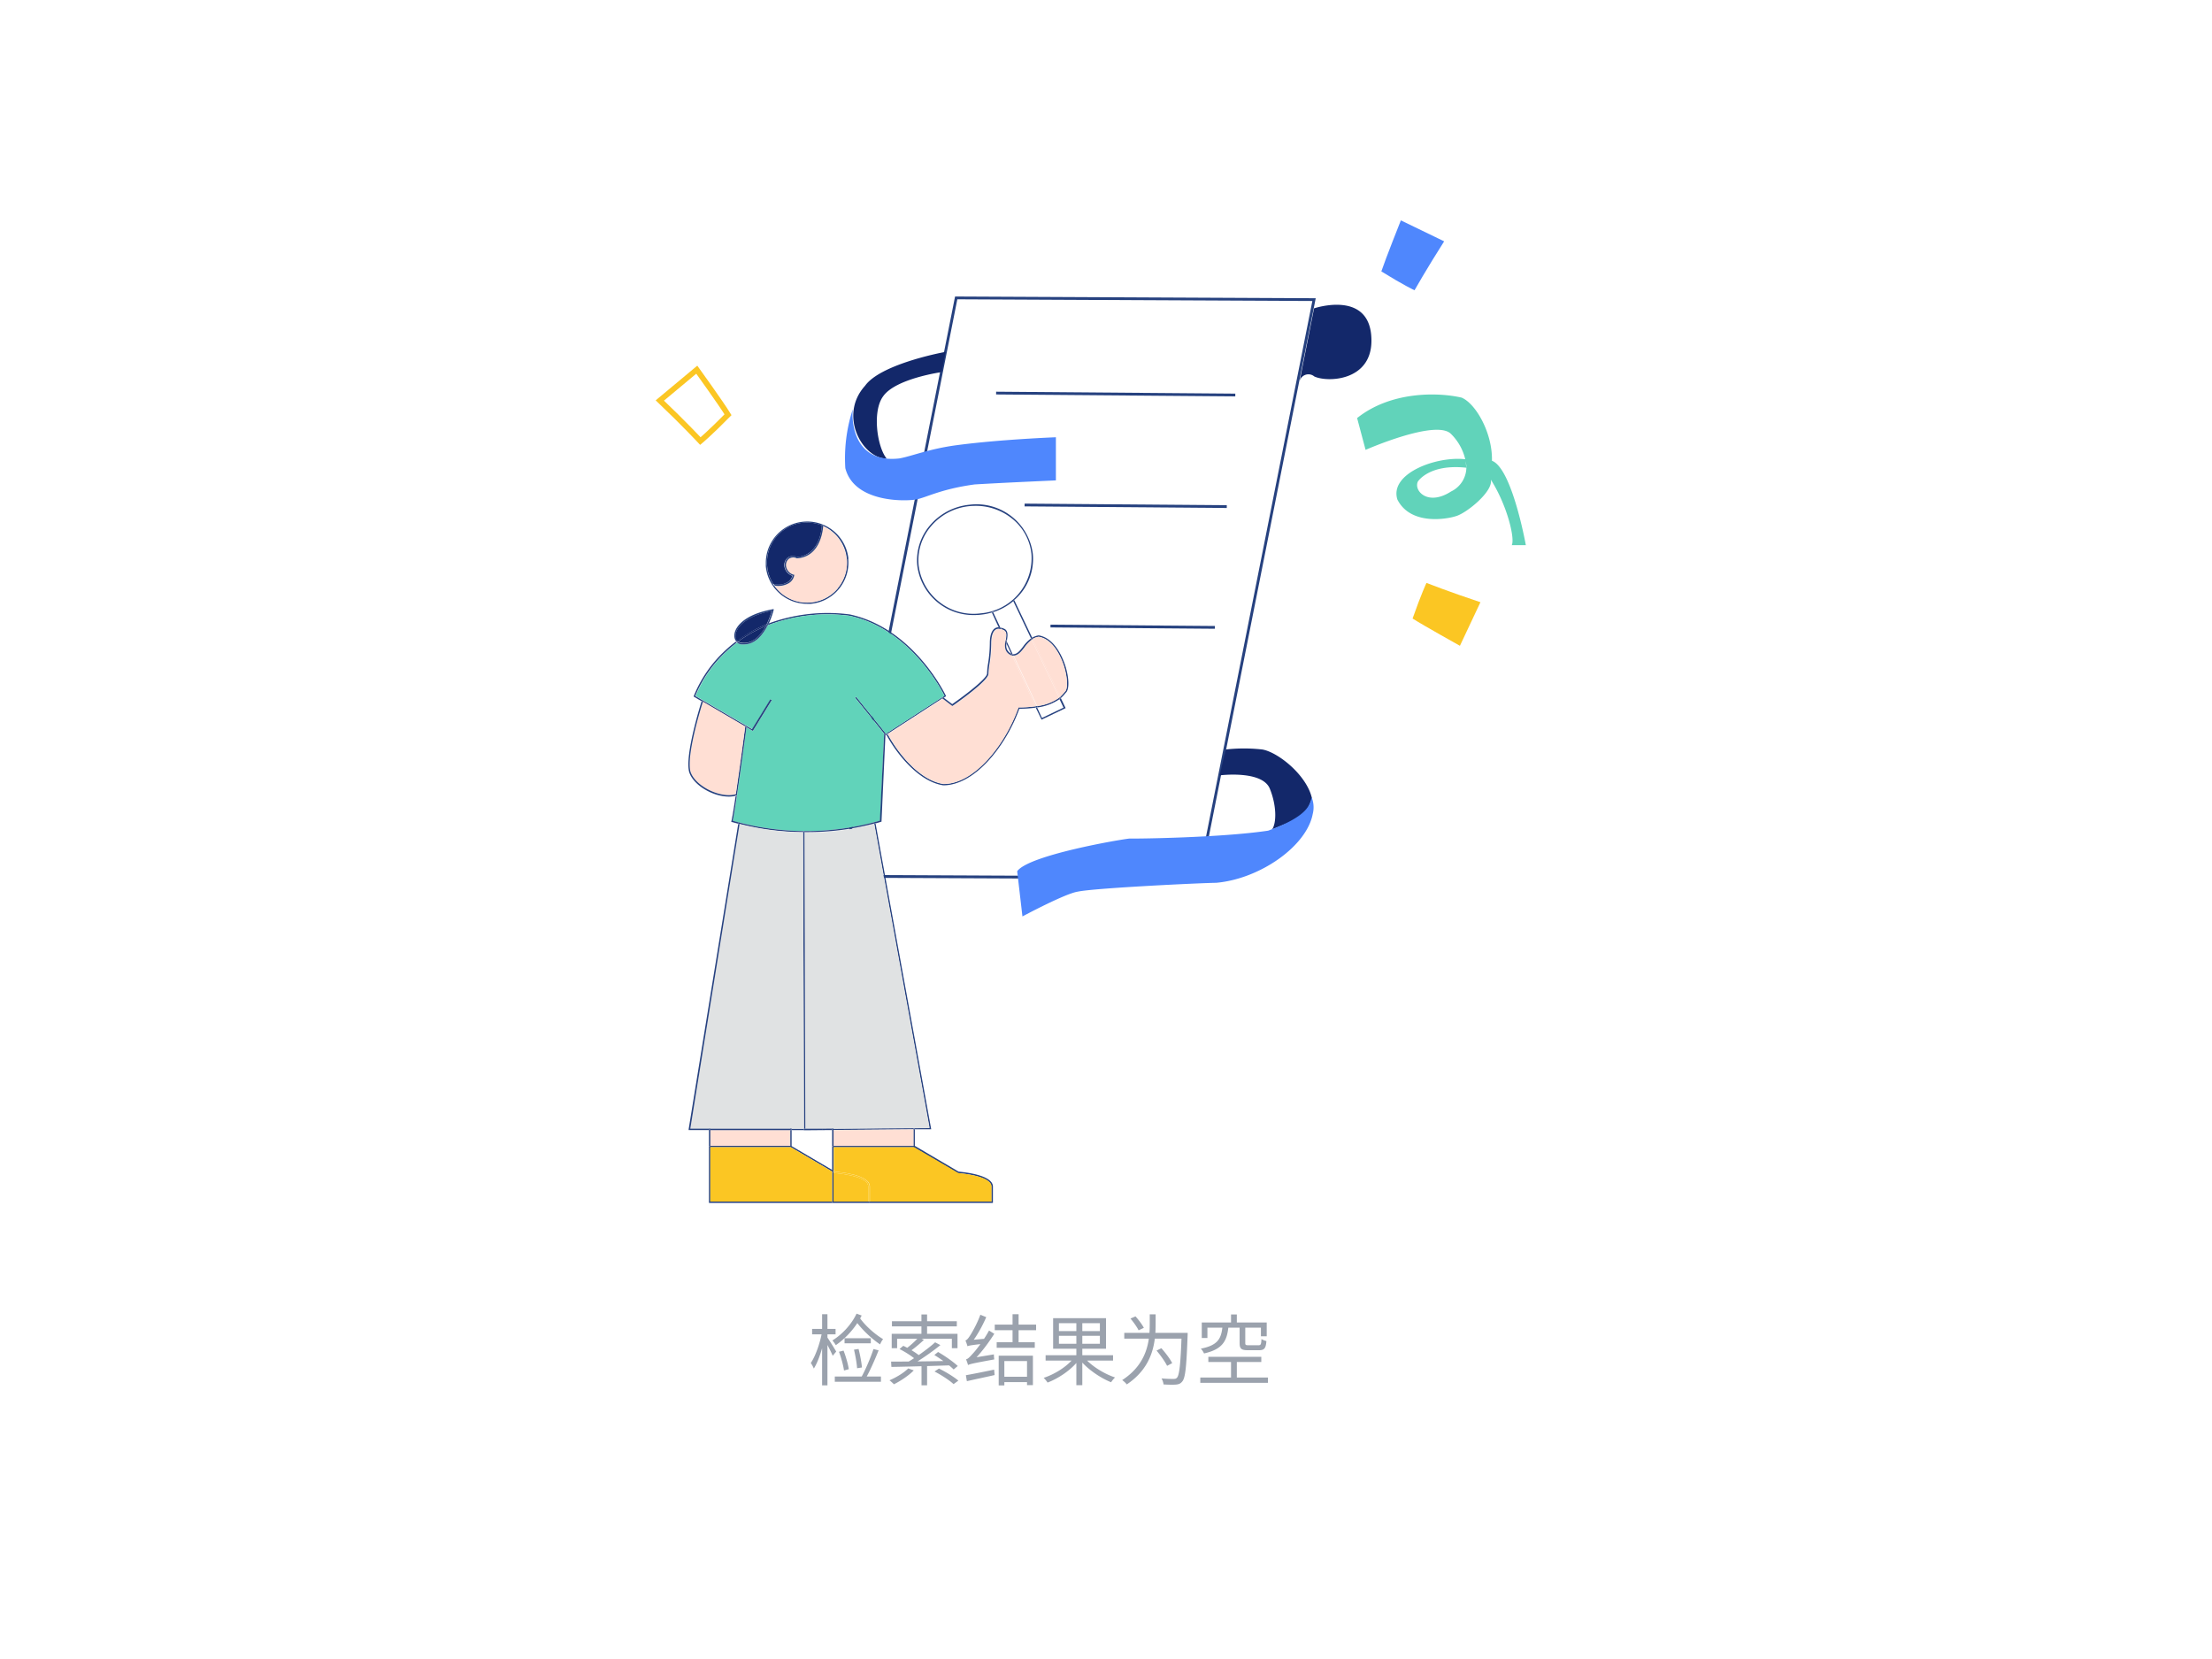 <svg viewBox="0 0 400 300" fill="none" xmlns="http://www.w3.org/2000/svg"><path d="M146.856 240.31v.98h4.242v-.98h-4.242Zm1.806-2.66v12.866h.966V237.65h-.966Zm-.028 3.29c-.336 1.918-1.176 4.312-2.016 5.53.182.252.434.714.546 1.008.896-1.386 1.722-4.116 2.114-6.314l-.644-.224Zm.952.882-.518.392c.35.56 1.232 2.254 1.512 2.954l.63-.756c-.224-.42-1.33-2.198-1.624-2.59Zm5.754-3.71-.77.504c1.036 1.568 2.94 3.402 4.578 4.494.112-.28.336-.714.546-.952-1.554-.91-3.43-2.604-4.354-4.046Zm-.448-.56c-.938 1.988-2.604 3.752-4.368 4.844.182.196.504.644.616.854 1.82-1.246 3.598-3.192 4.676-5.362l-.924-.336Zm-2.17 4.438v.924h4.746v-.924h-4.746Zm-1.008 2.45c.406 1.078.784 2.478.91 3.388l.868-.238c-.14-.91-.532-2.296-.952-3.36l-.826.21Zm2.716-.378c.252 1.064.504 2.45.56 3.36l.882-.14c-.084-.91-.336-2.268-.616-3.346l-.826.126Zm3.528-.112c-.518 1.554-1.47 3.808-2.226 5.138l.756.252c.784-1.316 1.722-3.472 2.394-5.152l-.924-.238Zm-7 4.97v.952h8.344v-.952h-8.344Zm13.286-1.47c-.826.826-2.17 1.624-3.402 2.156.252.168.63.532.812.714 1.204-.602 2.632-1.54 3.584-2.506l-.994-.364Zm7.378-.546c.322.266.616.518.826.742l.742-.63c-.784-.742-2.31-1.82-3.556-2.534l-.672.546c.518.322 1.092.7 1.624 1.092-1.582.028-3.192.056-4.676.07 1.4-.882 2.94-1.974 4.144-2.954l-.952-.504c-.77.7-1.862 1.54-2.968 2.31-.35-.28-.826-.588-1.302-.882.728-.518 1.54-1.218 2.24-1.862l-.434-.21h5.488v1.708h1.022v-2.604h-5.502v-1.344h5.376v-.924h-5.376v-1.232h-1.022v1.232h-5.334v.924h5.334v1.344h-5.376v2.604h.98v-1.708h3.654a17.166 17.166 0 0 1-1.82 1.638c-.238-.126-.49-.252-.714-.364l-.686.588c.896.448 1.946 1.106 2.632 1.652-.322.21-.644.42-.966.602-1.204.014-2.296.014-3.192.014l.056.966a714.5 714.5 0 0 0 5.446-.126v3.444h1.008v-3.472l3.976-.126Zm-2.632 1.106c1.232.63 2.73 1.61 3.444 2.282l.868-.63c-.798-.686-2.324-1.61-3.514-2.184l-.798.532Zm6.062-1.162c0-.224.728-.56.728-.56v-.028c1.4-1.33 2.828-3.192 4.018-5.068l-.952-.588c-1.008 1.876-2.548 3.808-3.052 4.298-.448.504-.784.854-1.106.91.126.28.308.812.364 1.036Zm0 0c.322-.182.826-.308 4.746-1.022a6.011 6.011 0 0 1-.07-.91l-4.172.686-.56.364.056.882Zm-.098-3.402c0-.238.714-.588.714-.588v-.028c.952-1.204 1.946-2.954 2.674-4.648l-1.064-.434c-.574 1.624-1.582 3.36-1.89 3.808-.294.462-.546.77-.812.84.14.28.308.812.378 1.05Zm0 0c.252-.126.686-.21 3.374-.504 0-.21.028-.616.084-.882l-2.954.266-.532.322.028.798Zm-.294 5.236.182 1.078c1.386-.322 3.248-.7 5.012-1.106l-.084-.98c-1.876.392-3.822.784-5.11 1.008Zm5.222-9.156v1.022h7.476v-1.022h-7.476Zm.35 3.192v1.008h6.888v-1.008h-6.888Zm.924 6.244v.966h5.082v-.966h-5.082Zm1.946-11.312v5.586h1.092v-5.586h-1.092Zm-2.506 7.504v5.376h1.022v-4.41h4.102v4.354h1.064v-5.32h-6.188Zm10.892-2.156v-1.442h3.15v1.442h-3.15Zm0-3.724h3.15v1.428h-3.15v-1.428Zm7.406 1.428h-3.178v-1.428h3.178v1.428Zm0 2.296h-3.178v-1.442h3.178v1.442Zm2.38 3.038v-.966h-5.558v-1.176H200v-5.53h-9.562v5.53h4.2v1.176h-5.558v.966h4.69c-1.232 1.33-3.22 2.534-5.04 3.122.224.21.56.616.7.854 1.82-.686 3.864-2.016 5.208-3.542v4.018h1.078V246.4c1.372 1.484 3.43 2.842 5.208 3.556.154-.252.476-.658.714-.868-1.764-.588-3.766-1.764-5.054-3.052h4.69Zm2.03-5.012v1.05h10.808v-1.05h-10.808Zm10.374 0v.224c-.182 5.376-.406 7.448-.854 7.896-.168.168-.322.21-.616.21-.35 0-1.232 0-2.17-.098.196.322.336.784.364 1.092.854.056 1.75.07 2.24.028.504-.042.84-.168 1.148-.56.56-.644.756-2.632.966-8.246.014-.154.014-.546.014-.546h-1.092Zm-5.768-3.346v1.666c0 2.898-.294 7.182-4.984 10.22.266.182.658.532.826.784 4.886-3.248 5.222-7.868 5.222-11.004v-1.666h-1.064Zm-3.486.756c.56.658 1.204 1.568 1.47 2.128l.952-.448c-.294-.574-.952-1.456-1.512-2.072l-.91.392Zm4.718 5.796c.714.84 1.554 2.016 1.904 2.758l.924-.49c-.364-.742-1.218-1.876-1.96-2.702l-.868.434Zm15.022-4.144v2.772c0 1.036.294 1.302 1.512 1.302h2.002c.938 0 1.232-.336 1.33-1.652-.266-.07-.7-.224-.896-.378-.042.98-.126 1.134-.532 1.134h-1.792c-.518 0-.602-.056-.602-.406v-2.772h2.828v1.554h1.05v-2.492h-5.404v-1.456h-1.05v1.456h-5.292v2.8h1.022v-1.862h2.702c-.238 2.044-.896 3.206-3.892 3.794.21.21.476.616.574.868 3.29-.742 4.116-2.184 4.396-4.662h2.044Zm-.504 9.016v-2.814h4.424v-.938h-9.576v.938h4.102v2.814h-5.558v.952h12.236v-.952h-5.628Z" fill="#9BA2AD"/><path d="m216.86 158.76-64.71-.3 20.76-104.59 64.71.31-20.76 104.58Z" stroke="#26417F" stroke-width=".5" stroke-miterlimit="10"/><path d="M237.62 55.76S248 52.24 248 61.6c0 7.35-8 7.58-10.34 6.47A1.64 1.64 0 0 0 235 69M171 63.63l-.73 3.66s-8.35 1.16-10.58 4.39c-2 2.72-1.07 9.2.66 11.26-4.36 0-8.8-7.79-3.92-13.18 2.68-3.76 13.12-5.88 14.57-6.13Z" fill="#13286A"/><path d="M154.21 74a28.62 28.62 0 0 0-1.35 10.66c1.63 6.31 11 6 12.81 5.66 1.81-.34 4.46-1.89 10.59-2.72 5.91-.35 13.08-.65 14.68-.73v-7.8s-10.07.38-18 1.44c-4.94.66-8.1 2-10.32 2.39-7.97.9-8.68-6.27-8.41-8.9Z" fill="#4F87FD"/><path d="M192.69 120.54c.65 2.14.68 4.12.08 4.69l-.17.19a5.269 5.269 0 0 1-.77.81l-.11-.23c.25-.224.481-.468.69-.73l.19-.22c.52-.5.45-2.45-.15-4.44-.35-1.15-1.72-5-4.59-5.46-.391.047-.766.18-1.1.39l-.11-.22a3 3 0 0 1 1.19-.42c3.07.52 4.48 4.45 4.85 5.64ZM191.83 126.23l.87 1.82-4.36 2.09-.05-.12-1-2.07h.26l.87 1.88 3.9-1.87-.73-1.53.24-.2Z" fill="#26417F"/><path d="M192.45 120.61c.6 2 .67 3.94.15 4.44l-.19.22c-.209.262-.44.506-.69.73l-5-10.46c.333-.21.709-.343 1.1-.39 2.91.51 4.28 4.31 4.63 5.46Z" fill="#FFDFD4"/><path d="m191.72 126 .11.23-.2.17-.11-.24.2-.16Z" fill="#26417F"/><path d="m186.76 115.54 5 10.46-.2.16-5-10.48c.062-.053.129-.1.2-.14Z" fill="#FFDFD4"/><path d="m191.52 126.16.11.24a9.004 9.004 0 0 1-4 1.52l-.11-.24a8.543 8.543 0 0 0 4-1.52Z" fill="#26417F"/><path d="m186.55 115.68 5 10.48a8.543 8.543 0 0 1-4 1.52l-4.24-9.12c.88 0 1.42-.74 2-1.49a6.41 6.41 0 0 1 1.24-1.39Z" fill="#FFDFD4"/><path d="m187.48 127.68.11.24h-.26l-.11-.23.26-.01Z" fill="#26417F"/><path d="M187.48 127.68h-.26l-4.22-9.14h.23l4.25 9.14Z" fill="#FFDFD4"/><path d="m187.22 127.72.11.23c-.993.145-1.996.215-3 .21-2.42 6.73-8.05 13.85-13.75 13.85-4.69-.7-8.71-6.17-10.26-9.09l.21-.14c1.51 2.86 5.48 8.3 10.07 9 5.59 0 11.15-7.1 13.52-13.77v-.08h.09a21.345 21.345 0 0 0 3.01-.21Z" fill="#26417F"/><path d="m183 118.54 4.26 9.18c-.994.133-1.997.197-3 .19h-.09v.08c-2.37 6.67-7.93 13.77-13.52 13.77-4.59-.68-8.56-6.12-10.07-9l9.92-6.43 1.75 1.34h.08c.66-.46 6.48-4.53 6.48-5.79.02-.587.08-1.172.18-1.75.2-1.224.307-2.46.32-3.7 0-1.35.29-2.24.84-2.57a.995.995 0 0 1 .64-.13l1.07 2.31c-.2.96-.21 1.96 1.14 2.5Z" fill="#FFDFD4"/><path d="M186.76 100.09a9.818 9.818 0 0 1-3.35 8.42v-.09l-.22.1.07.16c-1.066.9-2.3 1.58-3.63 2l-.06-.12-.22.1v.1c-.636.192-1.289.323-1.95.39a9.625 9.625 0 0 1-1.2.07 10.207 10.207 0 0 1-10.32-8.87 9.711 9.711 0 0 1 2.3-7.36 10.709 10.709 0 0 1 7.07-3.71 10.26 10.26 0 0 1 11.51 8.81Zm-9.39 10.82a10.009 10.009 0 0 0 6.808-3.506 9.992 9.992 0 0 0 2.332-7.294 9.432 9.432 0 0 0-3.31-6.18 10.442 10.442 0 0 0-6.76-2.46c-.391 0-.782.02-1.17.06a10.449 10.449 0 0 0-6.9 3.62 9.459 9.459 0 0 0-2.24 7.17 9.991 9.991 0 0 0 3.84 6.624 9.986 9.986 0 0 0 7.4 1.966ZM186.65 115.32l.11.22a1.258 1.258 0 0 0-.21.14l-.11-.23.21-.13Z" fill="#26417F"/><path d="m183.41 108.51 3.24 6.81-.21.13-3.22-6.77.19-.17ZM186.44 115.45l.11.23a6.425 6.425 0 0 0-1.31 1.39c-.58.75-1.12 1.45-2 1.49l-.11-.24c.8 0 1.3-.65 1.88-1.4a6.456 6.456 0 0 1 1.43-1.47ZM183.37 108.42v.09l-.19.17-.07-.16.26-.1Z" fill="#26417F"/><path d="m183.13 118.32.11.24H183l-.16-.35c.089.051.183.095.28.13l.01-.02Z" fill="#26417F"/><path d="m182.05 116 1.08 2.33a1.823 1.823 0 0 1-.28-.13l-.81-1.74.01-.46ZM182.8 118.19l.16.35c-1.31-.54-1.3-1.59-1.17-2.53l.2.44a1.622 1.622 0 0 0 .81 1.74ZM181.73 113.77c.6.43.48 1.17.36 2v.25l-.19-.41c.11-.69.17-1.28-.27-1.59a2.123 2.123 0 0 0-.58-.23l-.13-.29c.283.043.557.135.81.27Z" fill="#26417F"/><path d="m182.05 116-.06.46-.2-.44c0-.11 0-.22.05-.32s0-.08 0-.12l.21.42Z" fill="#26417F"/><path d="M181.59 114c.44.31.38.9.27 1.59l-.85-1.82c.203.048.399.125.58.23Z" fill="#FFDFD4"/><path d="M181.86 115.57v.12c0 .04 0 .21-.05.32l-1.07-2.31c.096-.014.194-.014.29 0l.83 1.87Z" fill="#FFDFD4"/><path d="m180.88 113.46.13.29a1.006 1.006 0 0 0-.29 0l-.12-.26.28-.03ZM180.88 113.46h-.28l-1.24-2.68.23-.08 1.29 2.76Z" fill="#26417F"/><path d="m180.6 113.44.12.26a1 1 0 0 0-.64.13c-.55.33-.84 1.22-.84 2.57a24.52 24.52 0 0 1-.32 3.7c-.1.579-.16 1.163-.18 1.75 0 1.26-5.82 5.33-6.48 5.79h-.08l-1.75-1.34.22-.14 1.54 1.17c2.56-1.78 6.3-4.69 6.3-5.53.018-.597.079-1.191.18-1.78.2-1.213.307-2.44.32-3.67 0-1.44.33-2.41 1-2.78.188-.096.398-.141.61-.13ZM179.59 110.68l-.23.08v-.1l.22-.1.01.12ZM179.55 214.65v2.88h-22.29v-.25h22v-2.64c.12-2.09-6-2.49-6-2.5h-.06l-8-4.68h-14.47v4.26l-.25-.15v-4.24h.25v-.12h14.45v-3h.25v3l7.9 4.65c.53.07 6.35.52 6.22 2.79Z" fill="#26417F"/><path d="M179.3 214.64v2.64h-22v-2.63c.13-2.27-5.68-2.72-6.21-2.75l-.32-.19v-4.26h14.54l8 4.68h.06c-.02.02 6.05.42 5.93 2.51Z" fill="#FBC623"/><path d="M171.05 125.83v.09l-.1.06-.35.23-.14-.11-.15.2h.07l-9.92 6.43v-.1l-.23.11.07.13-.16.1v-.34h-.25v.05l-5.26-6.52.19-.16 5.39 6.67 10.58-6.85c-.58-1.15-6.28-12.14-17.16-14.47-5-.656-10.084-.065-14.8 1.72l.16-.33a31.008 31.008 0 0 1 14.68-1.63c11.56 2.48 17.33 14.59 17.38 14.72Z" fill="#26417F"/><path d="m170.78 125.83-10.58 6.85-5.39-6.68-.19.16 5.26 6.52-.73 15.72a47.94 47.94 0 0 1-25.37.35h-.15l-1.12-.31c.52-2.21 2.25-15.12 2.48-16.92l1.15.67 3.43-5.59-.21-.13-3.3 5.38-10.27-6a22.846 22.846 0 0 1 5.61-8.06 24.714 24.714 0 0 1 1.89-1.59c.225.185.5.3.79.33h.45c2.07 0 3.45-1.79 4.29-3.45a30.573 30.573 0 0 1 14.8-1.72c10.88 2.33 16.58 13.32 17.16 14.47Z" fill="#61D3BA"/><path d="m170.51 126.1.14.11-.22.14-.07-.05.15-.2ZM158.33 148.92l10.06 55.28h-2.96v-.15h-.25v.16l-14.45.12v-.26l17.36-.14-10-55 .24-.01Z" fill="#26417F"/><path d="m158.08 149 10 55-17.36.14h-5.08l-.16-53.59h.39a47.407 47.407 0 0 0 12.21-1.55Z" fill="#E0E2E3"/><path d="M165.43 204.07v.15l-.25.01v-.16h.25Z" fill="#26417F"/><path d="M165.18 204.23v2.97h-14.45v-2.85l14.45-.12Z" fill="#FFDFD4"/><path d="M160.46 132.68v.1l-.21.14-.07-.13.28-.11ZM160.13 132.65l-.02.34-.23-.3v-.05l.25.01Z" fill="#26417F"/><path d="m159.88 132.69.23.3-.71 15.61h-.08s-.36.13-1 .3v-.1h-.25v.13a47.44 47.44 0 0 1-12.22 1.54h-.39v-.1h-.25v.1a47.824 47.824 0 0 1-11.47-1.47v-.25a47.94 47.94 0 0 0 25.37-.35l.77-15.71Z" fill="#26417F"/><path d="M158.31 148.82v.1l-.25.07v-.13l.25-.04ZM157.26 217.28v.25h-6.78v-.25h6.78Z" fill="#26417F"/><path d="M157.26 214.65v2.63H157v-2.64c.12-2.09-5.95-2.49-6-2.5l-.22-.13v-.29l.32.19c.48.02 6.29.47 6.16 2.74Z" fill="#FBC623"/><path d="M157 214.64v2.64h-6.28V212l.22.13h.06c.06.02 6.13.42 6 2.51Z" fill="#FBC623"/><path d="M153.39 101.06a7.49 7.49 0 0 1-6.78 8.13h-.69a7.494 7.494 0 0 1-7.44-6.81v-.69a7.49 7.49 0 0 1 14.94-.66l-.03.03Zm-1.9 5.31a7.24 7.24 0 0 0 1.479-6.278 7.25 7.25 0 0 0-4.109-4.972v-.19h-.25c.003.03.003.06 0 .09a7.226 7.226 0 0 0-7.01.913 7.243 7.243 0 0 0-2.283 2.853 7.242 7.242 0 0 0-.597 3.604 7.126 7.126 0 0 0 1.1 3.21l-.11.23.36.11c.356.509.78.967 1.26 1.36a7.239 7.239 0 0 0 10.19-.92l-.03-.01Z" fill="#26417F"/><path d="M153.14 101.08a7.237 7.237 0 0 1-3.849 7.055 7.242 7.242 0 0 1-7.991-.845 6.722 6.722 0 0 1-1.26-1.36c.213.051.431.074.65.07a3.65 3.65 0 0 0 1.69-.4 2.112 2.112 0 0 0 1.17-1.52v-.11h-.11a1.914 1.914 0 0 1-1.35-1.45 1.483 1.483 0 0 1 .47-1.42 1.412 1.412 0 0 1 1.47-.09c4.16-.26 4.69-4.87 4.76-5.87a7.278 7.278 0 0 1 4.28 6l.07-.06Z" fill="#FFDFD4"/><path d="M150.73 212v5.28h-.25v-5.43l.25.15Z" fill="#26417F"/><path d="M150.73 211.71v.29l-.25-.15v-.29l.25.15ZM150.73 207.2h-.25v.12h.25v-.12ZM150.73 204.35h-.25v2.85h.25v-2.85ZM150.73 204.09h-.25v.26h.25v-.26ZM150.73 204.07h-.25v.02h.25v-.02ZM150.48 217.28v.25H128.2v-10.21h.25v-.12h14.45v-2.84h.25v2.89l7.33 4.31v.29l-7.49-4.4h-14.54v9.83h22.03Z" fill="#26417F"/><path d="M150.48 211.85v5.43h-22.03v-9.83h14.54l7.49 4.4Z" fill="#FBC623"/><path d="M150.48 204.09v.26l-1.83.01v-.25l1.83-.02ZM148.62 94.93h.25v.19a1.298 1.298 0 0 0-.25-.1.451.451 0 0 0 0-.09Z" fill="#26417F"/><path d="M148.61 95c.086.025.17.058.25.1-.07 1-.6 5.61-4.76 5.87a1.411 1.411 0 0 0-1.47.09 1.477 1.477 0 0 0-.426.647 1.482 1.482 0 0 0-.044.773 1.92 1.92 0 0 0 1.35 1.45h.11v.11a2.107 2.107 0 0 1-1.17 1.52 3.65 3.65 0 0 1-1.69.4 2.58 2.58 0 0 1-.65-.07 2.912 2.912 0 0 1-.22-.33 3.303 3.303 0 0 0 2.45-.22 1.877 1.877 0 0 0 1-1.24 2.13 2.13 0 0 1-1.42-1.61 1.729 1.729 0 0 1 .57-1.65 1.624 1.624 0 0 1 1.69-.14c3.99-.24 4.4-4.95 4.43-5.7ZM148.65 204.11v.25h-3.27v-.25h.25v.02l2.5-.02h.52ZM148.65 204.36l-3.27.03v-.03h3.27Z" fill="#26417F"/><path d="m148.13 204.11-2.5.02v-.02h2.5Z" fill="#26417F"/><path d="M148.61 95c0 .73-.44 5.44-4.49 5.72a1.62 1.62 0 0 0-1.69.14 1.727 1.727 0 0 0-.57 1.65 2.135 2.135 0 0 0 1.42 1.61 1.88 1.88 0 0 1-1 1.24 3.303 3.303 0 0 1-2.45.22 7.126 7.126 0 0 1-1.1-3.21 7.238 7.238 0 0 1 2.877-6.45 7.233 7.233 0 0 1 7.003-.92Z" fill="#13286A"/><path d="m145.47 150.52.16 53.59h-.25l-.16-53.59h.25ZM145.47 150.42v.1h-.25v-.1h.25Z" fill="#26417F"/><path d="M145.38 204.26v.1h-2.23v-.25h2.23v.15Z" fill="#26417F"/><path d="m145.22 150.52.16 53.59h-20.55l8.91-55.1a47.865 47.865 0 0 0 11.48 1.51Z" fill="#E0E2E3"/><path d="M143.15 204.11h-.25v.25h.25v-.25ZM143.15 204.07h-.25v.04h.25v-.04Z" fill="#26417F"/><path d="M142.9 204.36h-14.45v2.84h14.45v-2.84Z" fill="#FFDFD4"/><path d="M142.9 204.11h-14.45v.25h14.45v-.25ZM139.9 110.13v.19a14.785 14.785 0 0 1-.88 2.43l-.34.13c.382-.78.69-1.593.92-2.43-4.58.89-6.61 3-6.57 4.55.003.309.116.607.32.84l-.2.16a1.572 1.572 0 0 1-.36-1c-.05-1.32 1.38-3.82 7-4.84l.11-.03ZM140 105.93l-.36-.11.11-.23c.075.119.159.232.25.34ZM139.57 126.58l-3.43 5.59-1.14-.67a1.005 1.005 0 0 0 0-.19h-.25c.003.03.003.06 0 .09l-7.64-4.47v-.15l-.24-.07c.005.03.005.06 0 .09l-1.42-.83v-.09a22.826 22.826 0 0 1 5.71-8.26 22.319 22.319 0 0 1 1.88-1.58 1 1 0 0 0 .18.17 24.714 24.714 0 0 0-1.89 1.59 22.855 22.855 0 0 0-5.61 8.06l10.27 6 3.3-5.38.28.1Z" fill="#26417F"/><path d="m139 112.75-.16.33-.36.15.18-.35.34-.13Z" fill="#26417F"/><path d="m138.46 113.23.36-.15c-.84 1.66-2.22 3.45-4.29 3.45h-.45a1.485 1.485 0 0 1-.79-.33l.21-.15c.185.127.398.206.62.23 2.06.21 3.47-1.42 4.34-3.05Z" fill="#26417F"/><path d="M139.56 110.45c-.231.837-.539 1.65-.92 2.43a24.651 24.651 0 0 0-5.33 3 1.287 1.287 0 0 1-.31-.88c0-1.58 2-3.66 6.56-4.55Z" fill="#13286A"/><path d="m138.64 112.88-.18.35a23.625 23.625 0 0 0-5 2.79.793.793 0 0 1-.19-.18 24.613 24.613 0 0 1 5.37-2.96Z" fill="#13286A"/><path d="M134.77 131.27h.25c.005.063.005.127 0 .19l-.23-.14a.744.744 0 0 0-.02-.05ZM134.76 131.36l.23.14c-.23 1.8-2 14.71-2.48 16.92l1.12.31h-.1v.24l-1.16-.32h-.12v-.12c.15-.57.44-2.35.77-4.56h.19l-.07-.24h-.09c.71-4.89 1.6-11.54 1.71-12.37Z" fill="#26417F"/><path d="M138.46 113.23c-.87 1.63-2.28 3.26-4.34 3a1.375 1.375 0 0 1-.62-.23 23.577 23.577 0 0 1 4.96-2.77Z" fill="#13286A"/><path d="m127.12 126.89 7.64 4.47c-.11.83-1 7.48-1.72 12.28-2.85.76-7.41-1.54-8.18-4.14-.72-2.92 1.87-11.39 2.26-12.61Z" fill="#FFDFD4"/><path d="M133.78 148.76v.25l-.25-.06v-.24h.1l.15.05Z" fill="#26417F"/><path d="m133.74 149-8.91 55.1h3.37v.25h-3.67v-.15l8.96-55.2h.25ZM133.5 116l-.21.15a1.034 1.034 0 0 1-.18-.17l.2-.16c.054.07.118.131.19.18ZM133.13 143.62l.07.24h-.19c.005-.09.005-.18 0-.27l.12.03ZM133 143.64c.004.09.004.18 0 .27a4.808 4.808 0 0 1-1.2.14c-2.91 0-6.48-2.09-7.19-4.49-.75-3.07 1.95-11.77 2.28-12.8l.22.13c-.39 1.22-3 9.69-2.26 12.61.78 2.6 5.34 4.9 8.15 4.14ZM128.45 207.2h-.25v.12h.25v-.12Z" fill="#26417F"/><path d="M128.45 204.36h-.25v2.84h.25v-2.84ZM128.45 204.11h-.25v.25h.25v-.25ZM128.45 204.07h-.25v.04h.25v-.04ZM126.93 126.67l.24.07v.15l-.22-.13a.309.309 0 0 0-.02-.09Z" fill="#26417F"/><path d="M220.55 140.21s7.75-1 9.09 2.45c1.21 3 1.22 6.13.39 7.34 5-2.15 5.88-1.92 7.22-5.62-.94-4.25-6.21-8.4-9-8.85a29.725 29.725 0 0 0-6.6 0l-1.1 4.68Z" fill="#13286A"/><path d="m183.94 157.55.95 8.17s7.71-4.14 10-4.48c3-.66 22.66-1.59 25-1.6 7.91-.68 16.38-6.6 17.49-12.43a4.881 4.881 0 0 0-.18-3c-.38 1-.14 3.19-7.88 6-8.6 1.28-23.56 1.46-25.09 1.43-1.49.13-18.23 2.98-20.29 5.91Z" fill="#4F87FD"/><path d="M269.58 86.72c3 4.71 4.41 10.75 3.79 11.86h2.55s-2.49-13.91-6.13-15.26c.13-5-2.93-10.36-5.49-11.42-4.34-1-12.82-1.15-18.89 3.7l1.53 5.75s12.77-5.62 15.45-2.88a9.497 9.497 0 0 1 2.77 5.72 4.868 4.868 0 0 1-2.77 4.69c-4.19 2.7-6.77-.13-6-1.79 0 0 2-3.25 8.77-2.51l-.16-1.53c-5.28-.62-13.83 2.6-12.3 7.3 2.42 4.72 9 3.5 10.53 3 1.94-.51 7-4.62 6.33-6.71" fill="#61D3BA"/><path d="m180.13 71.08 43.25.35M185.28 91.32l36.56.29M189.96 113.21l29.73.24" stroke="#26417F" stroke-width=".5" stroke-miterlimit="10"/><path d="m267.71 108.9-3.71 7.88s-6.64-3.7-8.56-4.93c1.57-4.47 2.51-6.44 2.51-6.44s4.05 1.59 9.76 3.49Z" fill="#FBC623"/><path d="m119.32 72.42 6.68-5.57s4.43 6.15 5.65 8.15c-3.33 3.38-5 4.76-5 4.76s-2.96-3.18-7.33-7.34Z" stroke="#FBC623" stroke-miterlimit="10"/><path d="m261.15 43.64-7.83-3.79s-2.81 7.06-3.53 9.23c4 2.48 6 3.41 6 3.41s2.11-3.75 5.36-8.85Z" fill="#4F87FD"/></svg>
